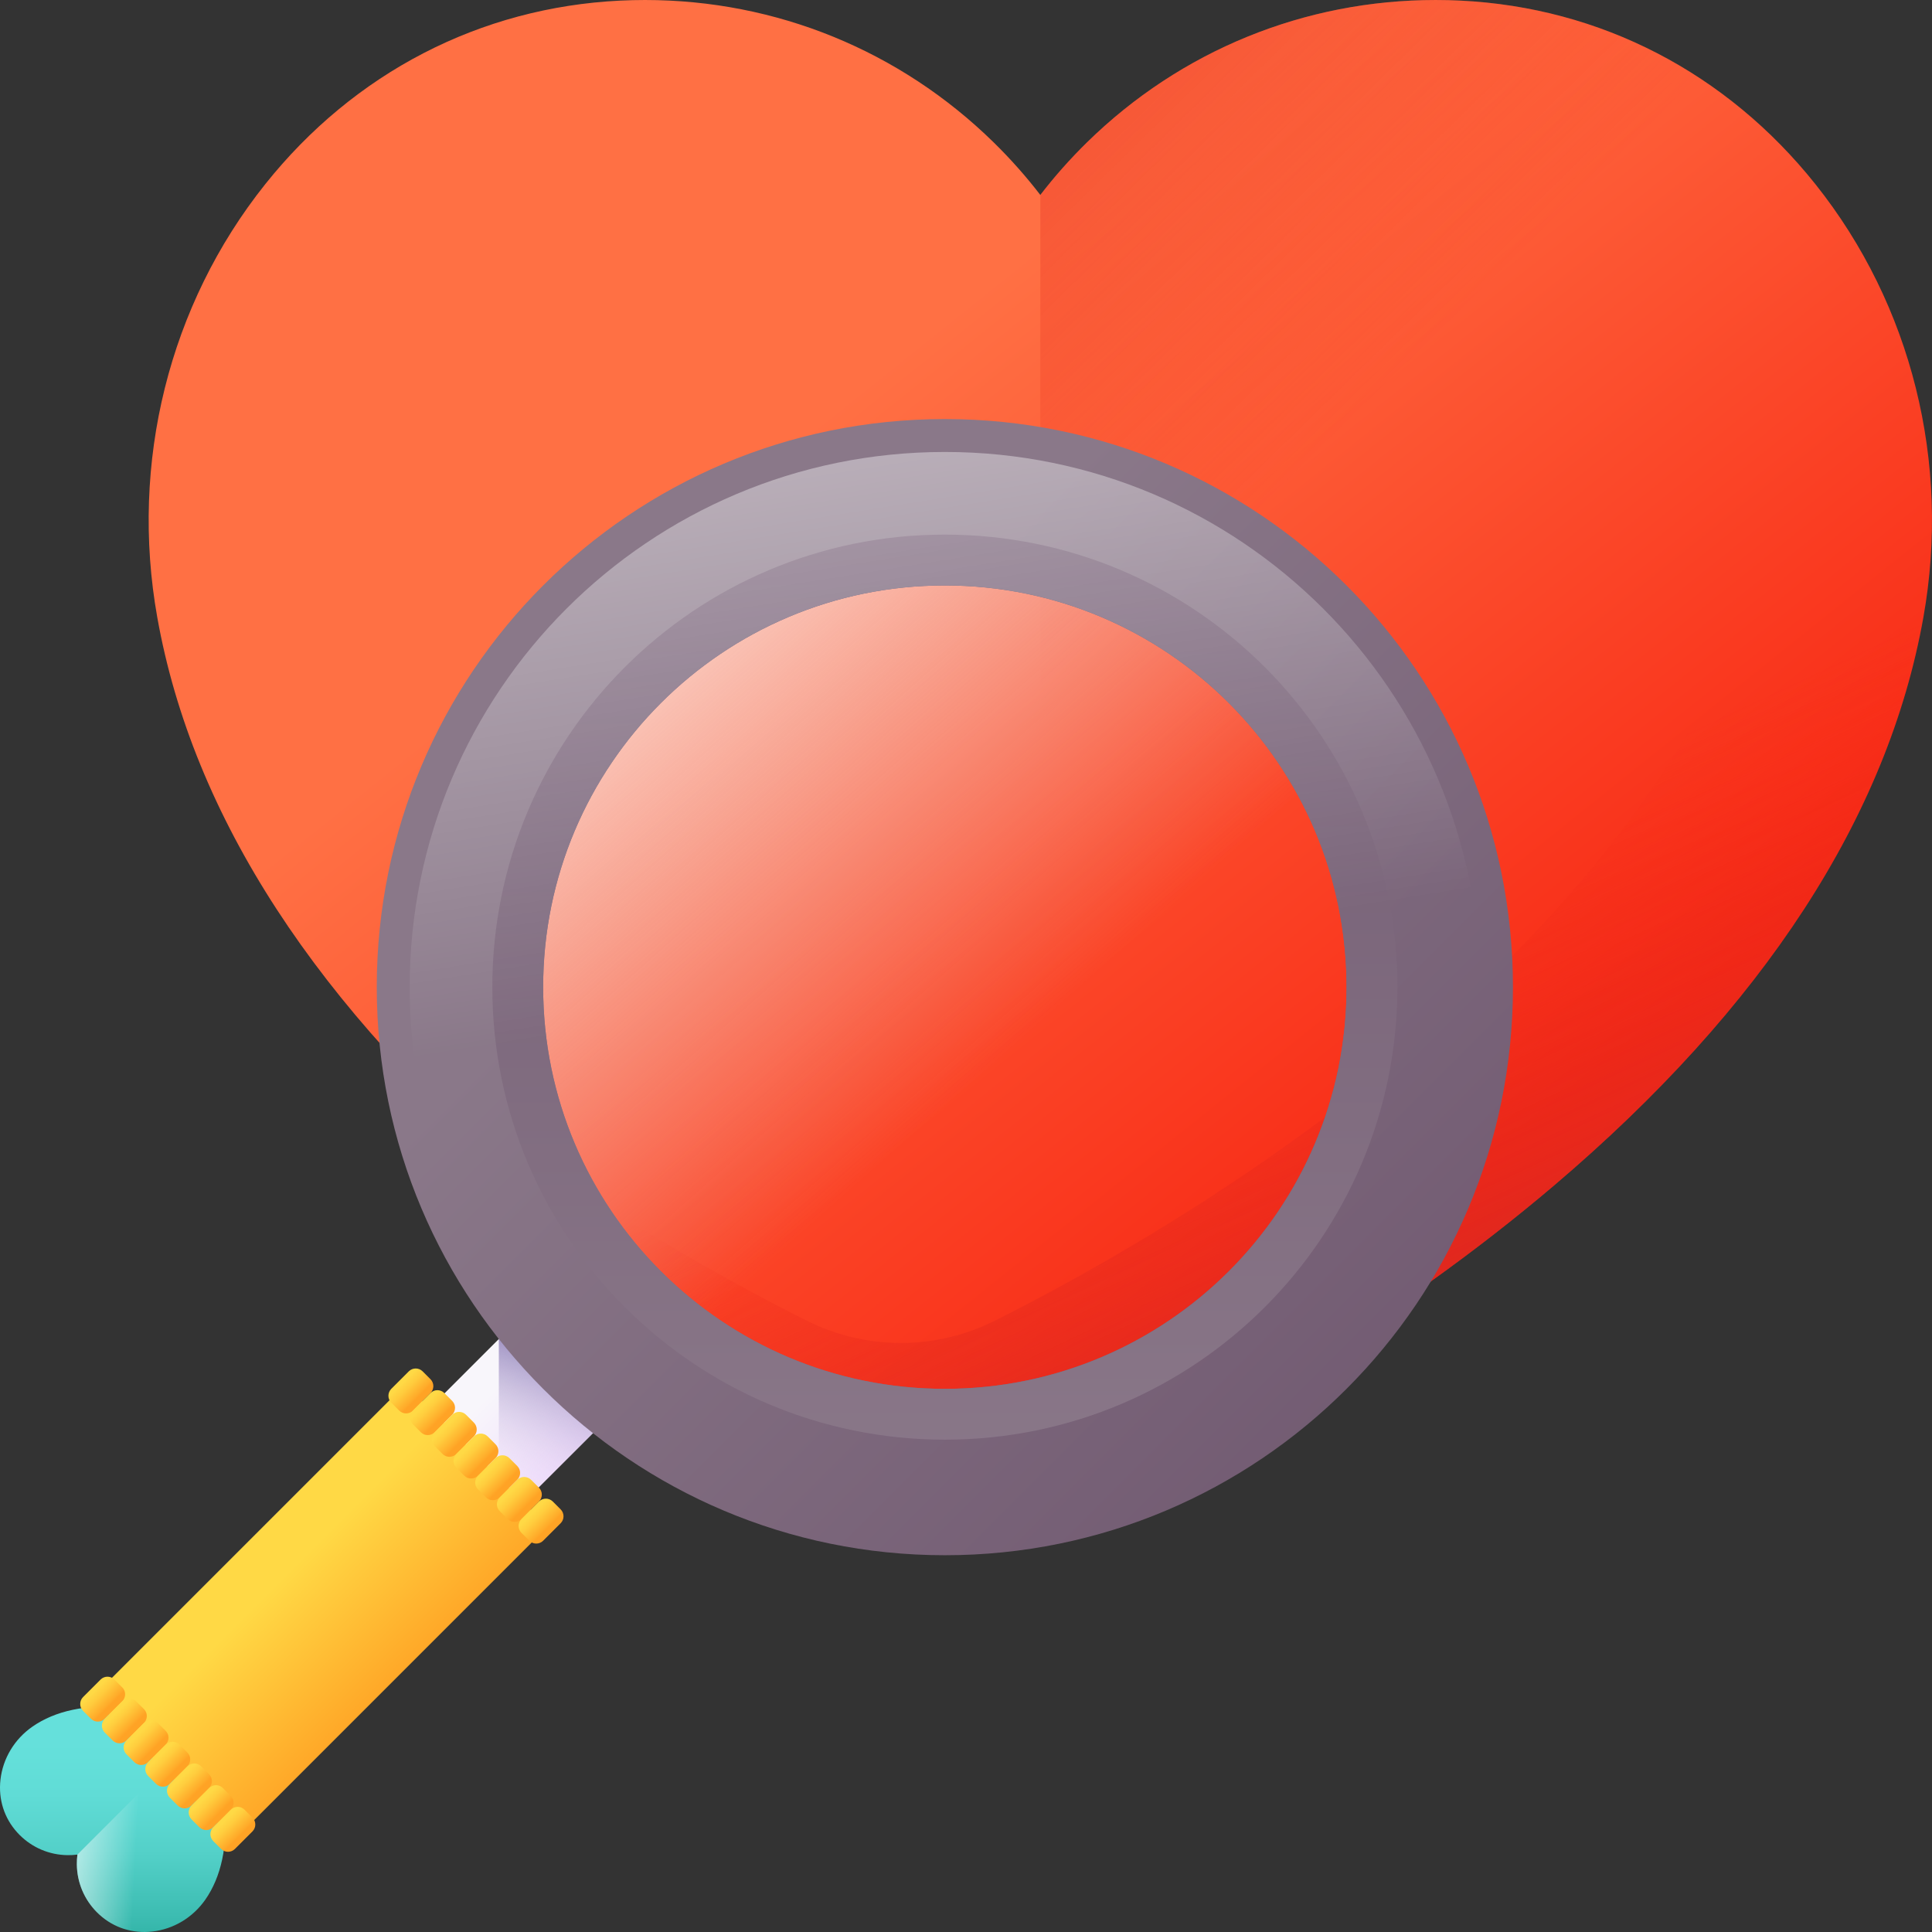 <svg id="Capa_1" enable-background="new 0 0 510 510" height="512" viewBox="0 0 510 510" width="512" xmlns="http://www.w3.org/2000/svg" xmlns:xlink="http://www.w3.org/1999/xlink"><rect x="0" y="0" width="510" height="510" fill="#333333" stroke="none"/><linearGradient id="SVGID_1_" gradientUnits="userSpaceOnUse" x1="235.791" x2="400.345" y1="95.014" y2="300.473"><stop offset="0" stop-color="#ff7044"/><stop offset="1" stop-color="#f82814"/></linearGradient><linearGradient id="lg1"><stop offset="0" stop-color="#f82814" stop-opacity="0"/><stop offset="1" stop-color="#c0272d"/></linearGradient><linearGradient id="SVGID_2_" gradientUnits="userSpaceOnUse" x1="330.296" x2="398.435" xlink:href="#lg1" y1="245.825" y2="391.456"/><linearGradient id="SVGID_3_" gradientUnits="userSpaceOnUse" x1="313.546" x2="96.955" xlink:href="#lg1" y1="154.848" y2="-65.99"/><linearGradient id="SVGID_4_" gradientTransform="matrix(.707 .707 -.707 .707 260.34 -103.413)" gradientUnits="userSpaceOnUse" x1="235.506" x2="283.879" y1="561.591" y2="609.963"><stop offset="0" stop-color="#65e0db"/><stop offset=".199" stop-color="#60dcd6"/><stop offset=".428" stop-color="#53d0c8"/><stop offset=".671" stop-color="#3cbcb1"/><stop offset=".923" stop-color="#1ca191"/><stop offset="1" stop-color="#119786"/></linearGradient><linearGradient id="lg2"><stop offset="0" stop-color="#fff" stop-opacity="0"/><stop offset="1" stop-color="#fff"/></linearGradient><linearGradient id="SVGID_5_" gradientTransform="matrix(.707 .707 -.707 .707 260.34 -103.413)" gradientUnits="userSpaceOnUse" x1="255.895" x2="234.499" xlink:href="#lg2" y1="572.89" y2="592.103"/><linearGradient id="SVGID_6_" gradientUnits="userSpaceOnUse" x1="265.197" x2="126.698" y1="278.423" y2="121.813"><stop offset="0" stop-color="#e8ecf4" stop-opacity="0"/><stop offset="1" stop-color="#fff"/></linearGradient><linearGradient id="SVGID_7_" gradientTransform="matrix(.707 .707 -.707 .707 -411.856 -702.703)" gradientUnits="userSpaceOnUse" x1="1139.967" x2="1169.015" y1="375.293" y2="375.293"><stop offset="0" stop-color="#f8f6fb"/><stop offset="1" stop-color="#efdcfb"/></linearGradient><linearGradient id="SVGID_8_" gradientTransform="matrix(.707 .707 -.707 .707 -411.856 -702.703)" gradientUnits="userSpaceOnUse" x1="1163.528" x2="1144.657" y1="387.711" y2="349.026"><stop offset="0" stop-color="#efdcfb" stop-opacity="0"/><stop offset=".486" stop-color="#baaad6" stop-opacity=".486"/><stop offset="1" stop-color="#8679b2"/></linearGradient><linearGradient id="lg3"><stop offset="0" stop-color="#8a7889"/><stop offset="1" stop-color="#6e566e"/></linearGradient><linearGradient id="SVGID_9_" gradientUnits="userSpaceOnUse" x1="196.91" x2="392.685" xlink:href="#lg3" y1="208.073" y2="403.849"/><linearGradient id="SVGID_10_" gradientTransform="matrix(.707 .707 -.707 .707 260.34 -103.413)" gradientUnits="userSpaceOnUse" x1="345.466" x2="126.207" xlink:href="#lg3" y1="360.911" y2="141.652"/><linearGradient id="SVGID_11_" gradientTransform="matrix(.707 .707 -.707 .707 260.34 -103.413)" gradientUnits="userSpaceOnUse" x1="246.905" x2="-33.415" xlink:href="#lg2" y1="263.109" y2="60.074"/><linearGradient id="SVGID_12_" gradientTransform="matrix(.707 .707 -.707 .707 -411.856 -702.703)" gradientUnits="userSpaceOnUse" x1="1135.481" x2="1179.368" y1="446.866" y2="446.866"><stop offset="0" stop-color="#ffd945"/><stop offset="1" stop-color="#ffa325"/></linearGradient><linearGradient id="lg4"><stop offset="0" stop-color="#ffd945"/><stop offset=".304" stop-color="#ffcd3e"/><stop offset=".856" stop-color="#ffad2b"/><stop offset="1" stop-color="#ffa325"/></linearGradient><linearGradient id="SVGID_13_" gradientTransform="matrix(.707 .707 -.707 .707 260.34 -103.413)" gradientUnits="userSpaceOnUse" x1="222.363" x2="227.967" xlink:href="#lg4" y1="555.21" y2="555.21"/><linearGradient id="SVGID_14_" gradientTransform="matrix(.707 .707 -.707 .707 260.34 -103.413)" gradientUnits="userSpaceOnUse" x1="230.462" x2="236.066" xlink:href="#lg4" y1="555.21" y2="555.21"/><linearGradient id="SVGID_15_" gradientTransform="matrix(.707 .707 -.707 .707 260.34 -103.413)" gradientUnits="userSpaceOnUse" x1="238.561" x2="244.165" xlink:href="#lg4" y1="555.21" y2="555.21"/><linearGradient id="SVGID_16_" gradientTransform="matrix(.707 .707 -.707 .707 260.34 -103.413)" gradientUnits="userSpaceOnUse" x1="246.661" x2="252.265" xlink:href="#lg4" y1="555.21" y2="555.21"/><linearGradient id="SVGID_17_" gradientTransform="matrix(.707 .707 -.707 .707 260.34 -103.413)" gradientUnits="userSpaceOnUse" x1="254.76" x2="260.364" xlink:href="#lg4" y1="555.21" y2="555.21"/><linearGradient id="SVGID_18_" gradientTransform="matrix(.707 .707 -.707 .707 260.34 -103.413)" gradientUnits="userSpaceOnUse" x1="262.859" x2="268.463" xlink:href="#lg4" y1="555.21" y2="555.21"/><linearGradient id="SVGID_19_" gradientTransform="matrix(.707 .707 -.707 .707 260.34 -103.413)" gradientUnits="userSpaceOnUse" x1="270.959" x2="276.563" xlink:href="#lg4" y1="555.21" y2="555.21"/><linearGradient id="SVGID_20_" gradientTransform="matrix(.707 .707 -.707 .707 260.34 -103.413)" gradientUnits="userSpaceOnUse" x1="222.363" x2="227.967" xlink:href="#lg4" y1="440.151" y2="440.151"/><linearGradient id="SVGID_21_" gradientTransform="matrix(.707 .707 -.707 .707 260.34 -103.413)" gradientUnits="userSpaceOnUse" x1="230.462" x2="236.066" xlink:href="#lg4" y1="440.151" y2="440.151"/><linearGradient id="SVGID_22_" gradientTransform="matrix(.707 .707 -.707 .707 260.34 -103.413)" gradientUnits="userSpaceOnUse" x1="238.561" x2="244.165" xlink:href="#lg4" y1="440.151" y2="440.151"/><linearGradient id="SVGID_23_" gradientTransform="matrix(.707 .707 -.707 .707 260.34 -103.413)" gradientUnits="userSpaceOnUse" x1="246.661" x2="252.265" xlink:href="#lg4" y1="440.151" y2="440.151"/><linearGradient id="SVGID_24_" gradientTransform="matrix(.707 .707 -.707 .707 260.34 -103.413)" gradientUnits="userSpaceOnUse" x1="254.76" x2="260.364" xlink:href="#lg4" y1="440.151" y2="440.151"/><linearGradient id="SVGID_25_" gradientTransform="matrix(.707 .707 -.707 .707 260.34 -103.413)" gradientUnits="userSpaceOnUse" x1="262.859" x2="268.463" xlink:href="#lg4" y1="440.151" y2="440.151"/><linearGradient id="SVGID_26_" gradientTransform="matrix(.707 .707 -.707 .707 260.34 -103.413)" gradientUnits="userSpaceOnUse" x1="270.959" x2="276.563" xlink:href="#lg4" y1="440.151" y2="440.151"/><g><g><path d="m274.622 391.346c-8.544 0-17.102-2.023-24.748-5.85-23.108-11.565-68.235-36.363-110.803-72.515-55.376-47.029-88.199-97.508-97.558-150.036-7.269-40.805 3.109-82.46 28.474-114.286 23.491-29.474 56.778-46.698 93.73-48.499 2.173-.106 4.375-.16 6.542-.16 34.621 0 67.303 13.343 92.028 37.57 4.466 4.376 8.583 9.02 12.334 13.894 3.752-4.874 7.869-9.519 12.335-13.895 24.723-24.227 57.407-37.569 92.029-37.569 2.167 0 4.369.054 6.542.16 36.952 1.801 70.24 19.025 93.732 48.501 25.364 31.825 35.741 73.481 28.471 114.285-9.357 52.527-42.18 103.006-97.556 150.035-42.567 36.15-87.692 60.95-110.803 72.515-7.647 3.827-16.205 5.85-24.749 5.85z" fill="url(#SVGID_1_)"/><path d="m479.259 48.661c-8.805-11.049-18.987-20.376-30.222-27.814 20.511 30.459 28.464 68.214 21.862 105.268-9.357 52.527-42.18 103.006-97.556 150.035-42.567 36.15-87.692 60.95-110.803 72.515-7.647 3.827-16.205 5.849-24.748 5.849-8.544 0-17.102-2.023-24.748-5.849-23.108-11.565-68.235-36.364-110.803-72.515-1.824-1.549-3.62-3.102-5.394-4.658 12.191 14.094 26.266 27.936 42.226 41.49 42.568 36.151 87.695 60.95 110.803 72.515 7.647 3.827 16.205 5.849 24.748 5.849 8.544 0 17.102-2.022 24.748-5.849 23.111-11.565 68.236-36.365 110.803-72.515 55.376-47.029 88.199-97.509 97.556-150.035 7.269-40.805-3.108-82.461-28.472-114.286z" fill="url(#SVGID_2_)"/><path d="m385.527.16c-2.173-.106-4.374-.16-6.542-.16-34.622 0-67.306 13.342-92.029 37.568-4.466 4.376-8.583 9.02-12.334 13.894v339.883c8.544 0 17.102-2.022 24.748-5.85 23.111-11.565 68.236-36.365 110.803-72.515 55.376-47.029 88.199-97.508 97.556-150.035 7.27-40.804-3.107-82.46-28.471-114.285-23.491-29.475-56.779-46.699-93.731-48.5z" fill="url(#SVGID_3_)"/></g><g><g><path d="m53.728 456.272c.837.837 1.477 1.873 1.851 2.997 1.131 3.396 3.122 10.245 3.75 17.955.818 10.03-.912 18.189-5.14 24.251-3.285 4.709-8.381 7.772-13.983 8.405-5.188.586-10.135-.987-13.931-4.43-.223-.202-.444-.413-.656-.625-3.391-3.391-5.285-7.899-5.334-12.694-.009-.866.043-1.724.153-2.569-.845.11-1.703.162-2.569.153-4.794-.049-9.302-1.943-12.694-5.334-.212-.212-.423-.433-.625-.656-3.443-3.796-5.016-8.743-4.43-13.931.633-5.602 3.696-10.698 8.405-13.982 6.061-4.228 14.22-5.958 24.251-5.14 7.71.628 14.559 2.619 17.955 3.75 1.124.373 2.16 1.013 2.997 1.85z" fill="url(#SVGID_4_)"/><path d="m20.438 489.562c-.11.845-.162 1.703-.153 2.569.049 4.795 1.943 9.303 5.334 12.694.212.212.433.423.656.625 3.796 3.443 8.743 5.016 13.931 4.43 5.602-.633 10.698-3.696 13.983-8.405 4.228-6.061 5.958-14.221 5.14-24.251-.628-7.71-2.619-14.559-3.75-17.955-.374-1.124-1.014-2.16-1.851-2.997z" fill="url(#SVGID_5_)"/></g><g><circle cx="249.419" cy="260.581" fill="url(#SVGID_6_)" r="112.971"/><path d="m131.239 403.613-24.852-24.852 32.482-32.482 24.852 24.852z" fill="url(#SVGID_7_)"/><path d="m163.721 371.131-24.852-24.852-7.194 7.195v49.703z" fill="url(#SVGID_8_)"/><g><path d="m249.419 110.62c-82.821 0-149.962 67.14-149.962 149.962s67.14 149.961 149.962 149.961 149.962-67.14 149.962-149.961-67.141-149.962-149.962-149.962zm0 256c-58.564 0-106.039-47.475-106.039-106.039s47.475-106.039 106.039-106.039 106.039 47.475 106.039 106.039c-.001 58.564-47.476 106.039-106.039 106.039z" fill="url(#SVGID_9_)"/><path d="m249.419 380.037c65.974 0 119.456-53.482 119.456-119.456s-53.482-119.456-119.456-119.456-119.456 53.482-119.456 119.456 53.482 119.456 119.456 119.456zm0-225.494c58.564 0 106.039 47.475 106.039 106.039s-47.475 106.039-106.039 106.039-106.039-47.475-106.039-106.039 47.475-106.039 106.039-106.039z" fill="url(#SVGID_10_)"/><path d="m249.419 119.308c-78.023 0-141.274 63.25-141.274 141.274s63.25 141.273 141.274 141.273 141.274-63.25 141.274-141.273-63.251-141.274-141.274-141.274zm0 247.312c-58.564 0-106.039-47.475-106.039-106.039s47.475-106.039 106.039-106.039 106.039 47.475 106.039 106.039c-.001 58.564-47.476 106.039-106.039 106.039z" fill="url(#SVGID_11_)"/></g><path d="m61.885 485.661-37.546-37.546 78.85-78.85c2.107-2.107 5.523-2.107 7.63 0l29.916 29.916c2.107 2.107 2.107 5.523 0 7.63z" fill="url(#SVGID_12_)"/></g><g><path d="m24.002 453.707-2.071-2.071c-1.009-1.009-1.009-2.646 0-3.656l4.617-4.617c1.009-1.009 2.646-1.009 3.656 0l2.071 2.071c1.009 1.009 1.009 2.646 0 3.656l-4.617 4.617c-1.01 1.01-2.647 1.01-3.656 0z" fill="url(#SVGID_13_)"/><path d="m29.729 459.434-2.071-2.071c-1.009-1.009-1.009-2.646 0-3.656l4.617-4.617c1.009-1.009 2.646-1.009 3.656 0l2.071 2.071c1.009 1.009 1.009 2.646 0 3.656l-4.617 4.617c-1.01 1.01-2.647 1.01-3.656 0z" fill="url(#SVGID_14_)"/><path d="m35.456 465.161-2.071-2.071c-1.009-1.009-1.009-2.646 0-3.656l4.617-4.617c1.009-1.009 2.646-1.009 3.656 0l2.071 2.071c1.009 1.009 1.009 2.646 0 3.656l-4.617 4.617c-1.01 1.01-2.647 1.01-3.656 0z" fill="url(#SVGID_15_)"/><path d="m41.183 470.889-2.071-2.071c-1.009-1.009-1.009-2.646 0-3.656l4.617-4.617c1.009-1.009 2.646-1.009 3.656 0l2.071 2.071c1.009 1.009 1.009 2.646 0 3.656l-4.617 4.617c-1.01 1.009-2.647 1.009-3.656 0z" fill="url(#SVGID_16_)"/><path d="m46.91 476.616-2.071-2.071c-1.009-1.009-1.009-2.646 0-3.656l4.617-4.617c1.009-1.009 2.646-1.009 3.656 0l2.071 2.071c1.009 1.009 1.009 2.646 0 3.656l-4.617 4.617c-1.01 1.009-2.646 1.009-3.656 0z" fill="url(#SVGID_17_)"/><path d="m52.637 482.343-2.071-2.071c-1.009-1.009-1.009-2.646 0-3.656l4.617-4.617c1.009-1.009 2.646-1.009 3.656 0l2.071 2.071c1.009 1.009 1.009 2.646 0 3.656l-4.617 4.617c-1.01 1.009-2.646 1.009-3.656 0z" fill="url(#SVGID_18_)"/><path d="m58.364 488.07-2.071-2.071c-1.009-1.009-1.009-2.646 0-3.656l4.617-4.617c1.009-1.009 2.646-1.009 3.656 0l2.071 2.071c1.009 1.009 1.009 2.646 0 3.656l-4.617 4.617c-1.01 1.009-2.646 1.009-3.656 0z" fill="url(#SVGID_19_)"/></g><g><path d="m105.361 372.348-2.071-2.071c-1.009-1.009-1.009-2.646 0-3.656l4.617-4.617c1.009-1.009 2.646-1.009 3.656 0l2.071 2.071c1.009 1.009 1.009 2.646 0 3.656l-4.617 4.617c-1.01 1.01-2.647 1.01-3.656 0z" fill="url(#SVGID_20_)"/><path d="m111.088 378.075-2.071-2.071c-1.009-1.009-1.009-2.646 0-3.656l4.617-4.617c1.009-1.009 2.646-1.009 3.656 0l2.071 2.071c1.009 1.009 1.009 2.646 0 3.656l-4.617 4.617c-1.01 1.01-2.647 1.01-3.656 0z" fill="url(#SVGID_21_)"/><path d="m116.815 383.802-2.071-2.071c-1.009-1.009-1.009-2.646 0-3.656l4.617-4.617c1.009-1.009 2.646-1.009 3.656 0l2.071 2.071c1.009 1.009 1.009 2.646 0 3.656l-4.617 4.617c-1.01 1.01-2.647 1.01-3.656 0z" fill="url(#SVGID_22_)"/><path d="m122.542 389.53-2.071-2.071c-1.009-1.009-1.009-2.646 0-3.656l4.617-4.617c1.009-1.009 2.646-1.009 3.656 0l2.071 2.071c1.009 1.009 1.009 2.646 0 3.656l-4.617 4.617c-1.01 1.009-2.647 1.009-3.656 0z" fill="url(#SVGID_23_)"/><path d="m128.269 395.257-2.071-2.071c-1.009-1.009-1.009-2.646 0-3.656l4.617-4.617c1.009-1.009 2.646-1.009 3.656 0l2.071 2.071c1.009 1.009 1.009 2.646 0 3.656l-4.617 4.617c-1.01 1.009-2.646 1.009-3.656 0z" fill="url(#SVGID_24_)"/><path d="m133.996 400.984-2.071-2.071c-1.009-1.009-1.009-2.646 0-3.656l4.617-4.617c1.009-1.009 2.646-1.009 3.656 0l2.071 2.071c1.009 1.009 1.009 2.646 0 3.656l-4.617 4.617c-1.01 1.009-2.646 1.009-3.656 0z" fill="url(#SVGID_25_)"/><path d="m139.723 406.711-2.071-2.071c-1.009-1.009-1.009-2.646 0-3.656l4.617-4.617c1.009-1.009 2.646-1.009 3.656 0l2.071 2.071c1.009 1.009 1.009 2.646 0 3.656l-4.617 4.617c-1.01 1.009-2.646 1.009-3.656 0z" fill="url(#SVGID_26_)"/></g></g></g></svg>